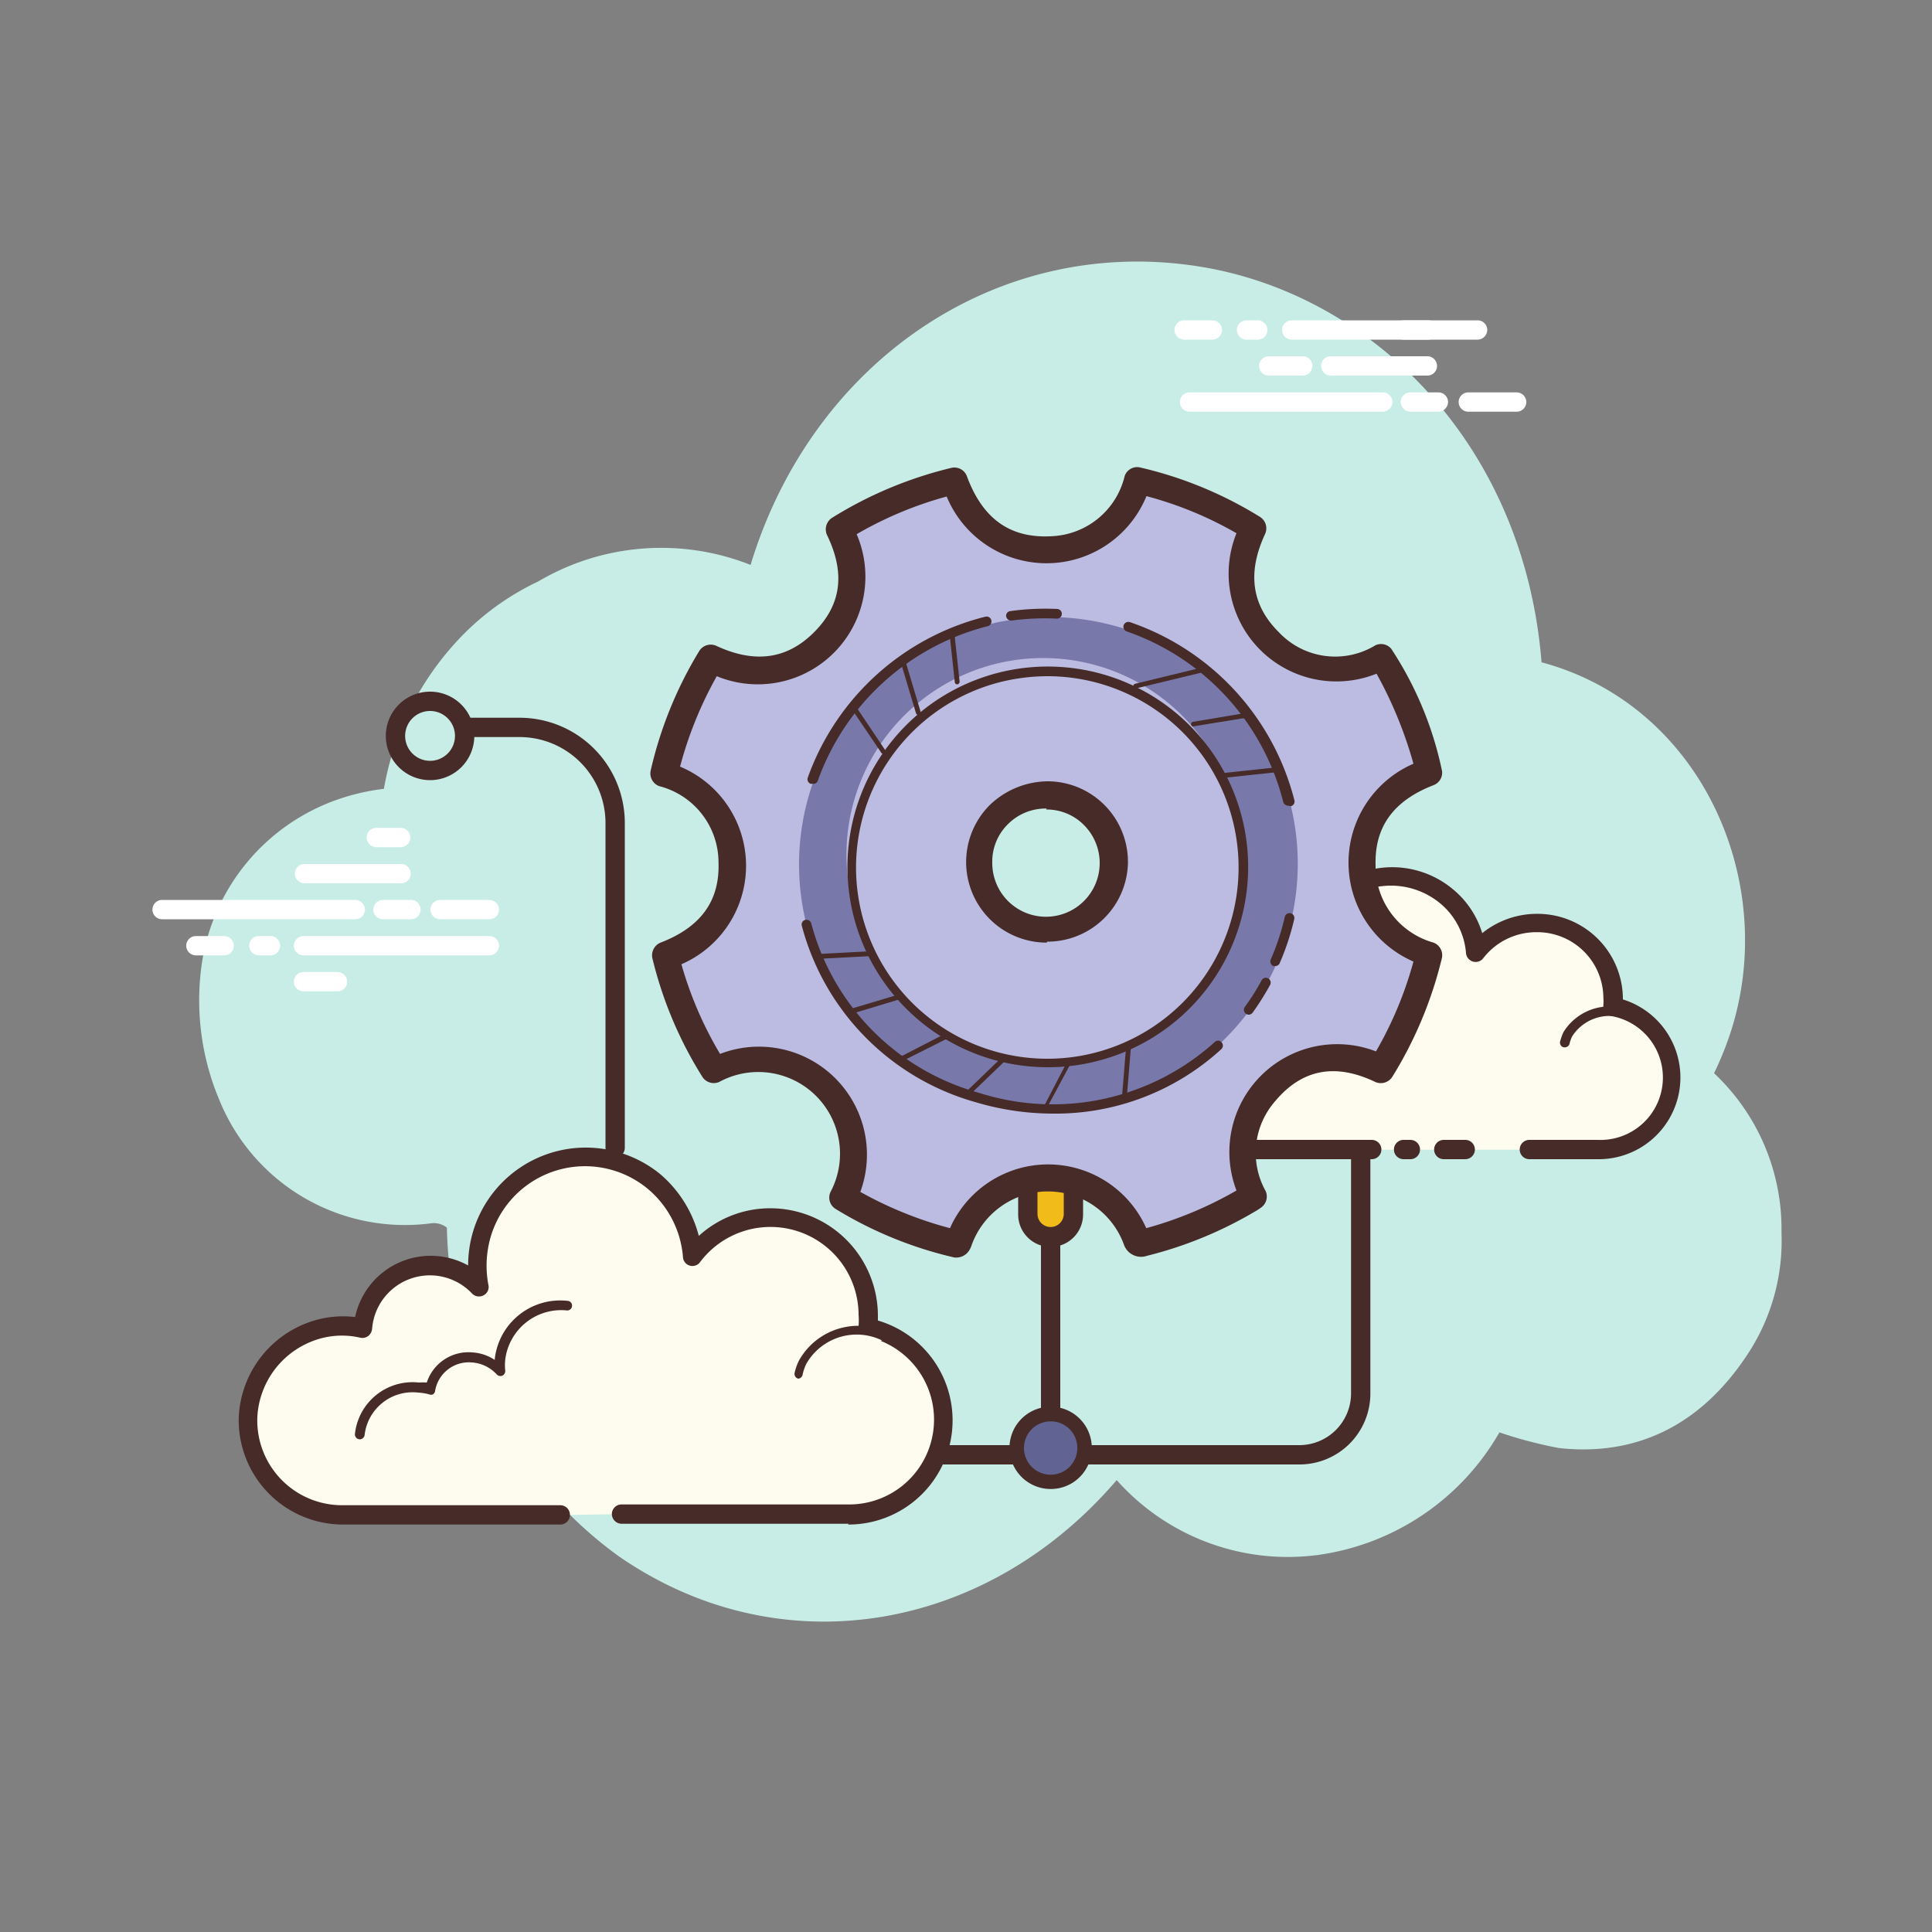 <svg id="Calque_1" data-name="Calque 1" xmlns="http://www.w3.org/2000/svg" width="100" height="100" viewBox="0 0 100 100"><rect x="0" y="0" width="100" height="100" fill="#808080" stroke="none"/><title>Plan de travail 1</title><path d="M88.72,55.55a16.93,16.93,0,0,0,.8-1.95c2.63-7.77-1.35-17.07-9.73-19.32-.91-11.38-8.91-19.19-17.94-20.52-10.34-1.53-19.82,5-23,15.48a12.54,12.54,0,0,0-11,.86,13.63,13.63,0,0,0-4.33,3.23,15.07,15.07,0,0,0-3.65,7.5,11.29,11.29,0,0,0-2.18.48,10.65,10.65,0,0,0-7.29,8.92A13.28,13.28,0,0,0,11.38,57a10.37,10.37,0,0,0,11,6.31,1.13,1.13,0,0,1,.75.23,21.55,21.55,0,0,0,8.88,17c8.32,5.77,19,4,25.79-3.93a11.85,11.85,0,0,0,10.38,3.88,12.85,12.85,0,0,0,9.43-6.35,22.61,22.61,0,0,0,3.08.81c4,.44,7.32-1.17,9.73-4.8a10.66,10.66,0,0,0,1.79-6.36A11.06,11.06,0,0,0,88.72,55.55Z" fill="#c7ede6"/><path d="M18.39,47.58h-10a.5.5,0,0,1-.5-.5.5.5,0,0,1,.5-.5h10a.51.51,0,0,1,.5.5A.5.5,0,0,1,18.39,47.58Zm2.88,0H19.82a.5.5,0,0,1-.5-.5.51.51,0,0,1,.5-.5h1.45a.5.5,0,0,1,.5.5A.5.5,0,0,1,21.27,47.58Zm4.06,0H22.78a.5.5,0,0,1-.5-.5.5.5,0,0,1,.5-.5h2.55a.51.51,0,0,1,.5.5A.5.5,0,0,1,25.33,47.58Zm0,1.87H15.71a.5.5,0,1,1,0-1h9.62a.5.5,0,0,1,0,1ZM14,49.45H13.4a.5.5,0,1,1,0-1H14a.5.5,0,1,1,0,1Zm-2.38,0H10.14a.5.5,0,0,1,0-1H11.6a.5.5,0,1,1,0,1Zm9.14-3.73h-5a.5.5,0,0,1,0-1h5a.5.5,0,0,1,0,1Zm0-1.87H19.48a.5.5,0,0,1-.5-.5.5.5,0,0,1,.5-.5h1.26a.51.51,0,0,1,.5.5A.5.5,0,0,1,20.74,43.85Zm-3.27,7.46H15.71a.5.5,0,0,1-.5-.5.5.5,0,0,1,.5-.5h1.76a.51.51,0,0,1,.5.5A.5.5,0,0,1,17.47,51.31Z" fill="#fff"/><path d="M79.16,59.51H82.7a3.73,3.73,0,0,0,.79-7.4,3.87,3.87,0,0,0,0-.48,3.91,3.91,0,0,0-4-3.87,4,4,0,0,0-3.16,1.54,4.38,4.38,0,0,0-8.64-.48,4.21,4.21,0,0,0,0,1.66,2.77,2.77,0,0,0-2-.85,2.71,2.71,0,0,0-2.72,2.49,3.73,3.73,0,0,0-2.12.15,3.72,3.72,0,0,0,1.3,7.24h8.81m1.64,0h.36" fill="#fdfcef"/><path d="M82.7,60H79.16a.5.5,0,0,1,0-1H82.7a3.23,3.23,0,0,0,.69-6.41.5.5,0,0,1-.4-.55,3,3,0,0,0,0-.42,3.42,3.42,0,0,0-3.46-3.37,3.47,3.47,0,0,0-2.76,1.35.49.49,0,0,1-.53.17.5.5,0,0,1-.36-.44,3.73,3.73,0,0,0-1.37-2.6,4,4,0,0,0-3-.86,3.76,3.76,0,0,0-3.3,4.5.5.5,0,0,1-.85.45,2.24,2.24,0,0,0-1.64-.7,2.21,2.21,0,0,0-2.22,2,.49.49,0,0,1-.2.37.48.48,0,0,1-.4.09,3.23,3.23,0,0,0-1.85.12,3.32,3.32,0,0,0-2.19,2.91A3.18,3.18,0,0,0,59.81,58a3.34,3.34,0,0,0,2.42,1H71a.5.5,0,0,1,.5.5.5.5,0,0,1-.5.5H62.23a4.4,4.4,0,0,1-3.14-1.33,4.17,4.17,0,0,1-1.17-3.08,4.33,4.33,0,0,1,4.73-4.05,3.21,3.21,0,0,1,3.13-2.42,3.28,3.28,0,0,1,1.42.32,4.65,4.65,0,0,1,.08-.73A4.9,4.9,0,0,1,75.17,46a4.73,4.73,0,0,1,1.55,2.3,4.51,4.51,0,0,1,2.84-1A4.42,4.42,0,0,1,84,51.63v.1A4.23,4.23,0,0,1,82.7,60ZM73,60h-.35a.5.5,0,0,1,0-1H73a.5.5,0,0,1,0,1Z" fill="#472b29"/><path d="M81,54.21h-.06a.25.25,0,0,1-.19-.3,3.06,3.06,0,0,1,.17-.48,2.8,2.8,0,0,1,3.72-1,.24.24,0,0,1,.12.33.24.24,0,0,1-.33.12,2.29,2.29,0,0,0-3.06.77,1.82,1.82,0,0,0-.13.37A.25.25,0,0,1,81,54.21ZM75.84,60H74.73a.5.5,0,0,1,0-1h1.11a.5.5,0,0,1,0,1Z" fill="#472b29"/><path d="M71.57,21.31h-10a.5.5,0,0,1-.5-.5.5.5,0,0,1,.5-.5h10a.5.5,0,0,1,.5.5A.51.51,0,0,1,71.57,21.31Zm2.88,0H73a.51.51,0,0,1-.5-.5.5.5,0,0,1,.5-.5h1.45a.5.5,0,0,1,.5.5A.51.51,0,0,1,74.45,21.31Zm4,0H76a.5.5,0,0,1-.5-.5.5.5,0,0,1,.5-.5H78.5a.5.5,0,0,1,.5.5A.5.5,0,0,1,78.5,21.31Zm-2-3.73H66.86a.5.5,0,0,1-.5-.5.5.5,0,0,1,.5-.5h9.62a.5.5,0,0,1,.5.5A.51.51,0,0,1,76.48,17.58Zm-11.35,0h-.58a.5.5,0,0,1-.5-.5.5.5,0,0,1,.5-.5h.58a.5.5,0,0,1,0,1Zm-2.38,0H61.29a.51.51,0,0,1-.5-.5.5.5,0,0,1,.5-.5h1.46a.5.5,0,0,1,.5.5A.5.5,0,0,1,62.75,17.58Zm11.16,1.86h-5a.5.5,0,0,1-.5-.5.5.5,0,0,1,.5-.5h5a.5.5,0,0,1,.5.5A.5.5,0,0,1,73.91,19.44Z" fill="#fff"/><path d="M73.91,17.58H72.66a.5.5,0,0,1-.5-.5.5.5,0,0,1,.5-.5h1.25a.5.5,0,0,1,.5.5A.5.5,0,0,1,73.91,17.58Zm-6.48,1.86H65.67a.5.5,0,0,1-.5-.5.51.51,0,0,1,.5-.5h1.76a.5.5,0,0,1,.5.5A.5.5,0,0,1,67.43,19.44Z" fill="#fff"/><path d="M54.38,75.8a.51.51,0,0,1-.5-.5V51.56a.51.51,0,0,1,.5-.5.5.5,0,0,1,.5.5V75.3A.5.5,0,0,1,54.38,75.8Z" fill="#472b29"/><path d="M67.26,75.8H42.83a.5.5,0,0,1-.5-.5.5.5,0,0,1,.5-.5H67.26a2.68,2.68,0,0,0,2.67-2.67V59.51a.5.5,0,1,1,1,0V72.13A3.67,3.67,0,0,1,67.26,75.8Z" fill="#472b29"/><path d="M54.38,73.2a1.75,1.75,0,0,0,0,3.5h0a1.75,1.75,0,1,0,0-3.5Z" fill="#616493"/><path d="M54.38,77.07A2.13,2.13,0,1,1,56.51,75,2.12,2.12,0,0,1,54.38,77.07Zm0-3.5A1.38,1.38,0,1,0,55.76,75,1.37,1.37,0,0,0,54.38,73.57Z" fill="#472b29"/><path d="M53.2,61.07v1.79a1.18,1.18,0,0,0,2.36,0V61.07Z" fill="#f1bc19"/><path d="M54.38,64.54a1.68,1.68,0,0,1-1.68-1.68V61.07a.5.5,0,0,1,.5-.5h2.36a.5.5,0,0,1,.5.5v1.79A1.68,1.68,0,0,1,54.38,64.54Zm-.68-3v1.29a.68.68,0,1,0,1.36,0V61.57Z" fill="#472b29"/><path d="M70.51,44.78A4.81,4.81,0,0,1,74,40,18.15,18.15,0,0,0,71.52,34a4.75,4.75,0,0,1-5.8-.83c-1.71-1.69-1.85-3.71-.85-5.87a19.93,19.93,0,0,0-6-2.46,4.76,4.76,0,0,1-4.31,3.57c-2.59.19-4.27-1.15-5.16-3.55a20.2,20.2,0,0,0-6,2.49,4.91,4.91,0,0,1-6.65,6.71,20.13,20.13,0,0,0-2.43,6,4.91,4.91,0,0,1,.07,9.41A19.89,19.89,0,0,0,37,55.37,4.92,4.92,0,0,1,43.62,62a20.15,20.15,0,0,0,6,2.42.9.9,0,0,0,.07-.14,4.88,4.88,0,0,1,9.19-.11c.09.22.19.22.38.17a20.35,20.35,0,0,0,5.41-2.24l.26-.17a4.74,4.74,0,0,1,.59-5.39c1.66-1.93,3.74-2.21,6-1.23A19.62,19.62,0,0,0,74,49.36,4.79,4.79,0,0,1,70.51,44.78ZM54.18,48.09a3.47,3.47,0,1,1,3.48-3.37A3.48,3.48,0,0,1,54.18,48.09Z" fill="#bcbce2"/><path d="M49.54,65.09l-.13,0a20.6,20.6,0,0,1-6.15-2.51.69.69,0,0,1-.28-.87A4.23,4.23,0,0,0,37.23,56a.7.7,0,0,1-.88-.27,20.6,20.6,0,0,1-2.58-6.12.71.71,0,0,1,.42-.82c2.08-.8,3.07-2.16,3-4.15a4.08,4.08,0,0,0-3.07-3.95.7.7,0,0,1-.44-.81,20.77,20.77,0,0,1,2.51-6.18.7.7,0,0,1,.89-.27c2,.93,3.68.69,5.08-.73s1.59-3.05.65-5a.71.71,0,0,1,.26-.9,20.89,20.89,0,0,1,6.16-2.58.69.69,0,0,1,.82.44c.83,2.24,2.29,3.24,4.46,3.09a4.06,4.06,0,0,0,3.7-3.1.68.68,0,0,1,.82-.45,20.56,20.56,0,0,1,6.18,2.55.7.7,0,0,1,.27.89c-.93,2-.7,3.68.71,5.08a4,4,0,0,0,5,.68.69.69,0,0,1,.82.18,18.21,18.21,0,0,1,2.63,6.33.69.69,0,0,1-.44.73c-2.07.8-3.06,2.16-3,4.15h0a4.11,4.11,0,0,0,3,4,.7.7,0,0,1,.43.81,21,21,0,0,1-2.56,6.13.71.71,0,0,1-.87.28C69.1,55,67.38,55.35,66,57a4.06,4.06,0,0,0-.49,4.65.7.7,0,0,1-.26.87,2.4,2.4,0,0,1-.28.18A20.84,20.84,0,0,1,59.37,65a.94.94,0,0,1-1.2-.59,4.18,4.18,0,0,0-4-2.74h-.06a4.2,4.2,0,0,0-3.84,2.84,1.3,1.3,0,0,1-.08.17A.79.79,0,0,1,49.54,65.09Zm.06-.81h0Zm-5.11-2.61a20,20,0,0,0,4.68,1.9,5.56,5.56,0,0,1,10.16,0A19.81,19.81,0,0,0,64,61.62a5.58,5.58,0,0,1,7.22-7.2,19.48,19.48,0,0,0,1.94-4.65,5.58,5.58,0,0,1,0-10.24,21.52,21.52,0,0,0-1.91-4.66A5.58,5.58,0,0,1,64,27.6a19.09,19.09,0,0,0-4.66-1.92A5.59,5.59,0,0,1,49,25.7a19.38,19.38,0,0,0-4.66,1.95A5.57,5.57,0,0,1,37.1,35a20,20,0,0,0-1.9,4.68,5.56,5.56,0,0,1,.07,10.23,19.34,19.34,0,0,0,2,4.64,5.59,5.59,0,0,1,7.25,7.17Zm9.69-12.88h0a4.17,4.17,0,0,1-2.93-7.14,4.38,4.38,0,0,1,3-1.21,4.17,4.17,0,0,1,4.13,4.3,4.17,4.17,0,0,1-4.18,4Zm0-6.94a2.75,2.75,0,0,0-2,.8,2.71,2.71,0,0,0-.82,2,2.78,2.78,0,1,0,4.78-1.91,2.71,2.71,0,0,0-2-.84Z" fill="#472b29"/><path d="M66.78,41.57a12.92,12.92,0,0,0-15.7-9.23,12.77,12.77,0,0,0-9.33,15.54,12.92,12.92,0,0,0,15.7,9.23A12.77,12.77,0,0,0,66.78,41.57Zm-10,13a10.31,10.31,0,0,1-12.53-7.38A10.18,10.18,0,1,1,64,42.37,9.9,9.9,0,0,1,56.81,54.62Z" fill="#7878aa"/><path d="M54.23,55.24a10.37,10.37,0,1,1,2.56-.32A10.26,10.26,0,0,1,54.23,55.24Zm0-20.24a10.25,10.25,0,0,0-2.44.3,9.9,9.9,0,1,0,2.44-.3ZM42.05,40.57l-.09,0a.25.25,0,0,1-.15-.32A13.16,13.16,0,0,1,51,31.92a.25.25,0,0,1,.13.49,12.64,12.64,0,0,0-8.8,8A.25.25,0,0,1,42.05,40.57Z" fill="#472b29"/><path d="M54.5,57.64a14,14,0,0,1-4-.59,12.91,12.91,0,0,1-9-9.14.25.25,0,0,1,.18-.3.27.27,0,0,1,.31.18,12.38,12.38,0,0,0,8.7,8.78,12.52,12.52,0,0,0,12.18-2.63.24.24,0,0,1,.35,0,.25.25,0,0,1,0,.36A12.7,12.7,0,0,1,54.5,57.64Z" fill="#472b29"/><path d="M65.52,50.86a11.52,11.52,0,0,1-.89,1.41" fill="#a2a2cc"/><path d="M64.63,52.52a.24.24,0,0,1-.14-.05.25.25,0,0,1-.06-.35,11.47,11.47,0,0,0,.87-1.38.25.25,0,1,1,.44.24,13.81,13.81,0,0,1-.9,1.43A.26.26,0,0,1,64.63,52.52Z" fill="#472b29"/><path d="M66.78,47.53A11.72,11.72,0,0,1,66,49.79" fill="#a2a2cc"/><path d="M66,50a.18.18,0,0,1-.1,0,.26.26,0,0,1-.13-.33,12.44,12.44,0,0,0,.73-2.21.25.25,0,0,1,.3-.19.25.25,0,0,1,.19.3,13.19,13.19,0,0,1-.76,2.3A.24.24,0,0,1,66,50Zm.66-8.3a.26.26,0,0,1-.24-.19,12.61,12.61,0,0,0-8.11-8.83.26.26,0,0,1-.15-.32.26.26,0,0,1,.32-.16A13.18,13.18,0,0,1,67,41.43a.25.25,0,0,1-.19.3Z" fill="#472b29"/><path d="M58.79,35.51l3.43-.83" fill="#a2a2cc"/><path d="M58.79,35.63a.13.13,0,0,1-.13-.09.13.13,0,0,1,.1-.15l3.42-.83a.12.12,0,1,1,.06.24l-3.43.83Z" fill="#472b29"/><path d="M61.78,37.48l2.58-.43" fill="#a2a2cc"/><path d="M61.78,37.61a.14.14,0,0,1-.13-.11.12.12,0,0,1,.11-.14l2.57-.43a.13.13,0,1,1,0,.25l-2.58.42Z" fill="#472b29"/><path d="M63.45,40.13l2.62-.28" fill="#a2a2cc"/><path d="M63.45,40.25a.14.14,0,0,1-.13-.11.14.14,0,0,1,.12-.14l2.61-.28a.12.12,0,0,1,.14.11.12.12,0,0,1-.11.14l-2.62.28Z" fill="#472b29"/><path d="M49.28,32.9l.26,2.39" fill="#a2a2cc"/><path d="M49.54,35.42a.12.12,0,0,1-.12-.11l-.26-2.4a.12.12,0,0,1,.11-.14c.07,0,.13,0,.14.11l.26,2.4a.14.14,0,0,1-.11.14Z" fill="#472b29"/><path d="M46.74,34.24l.79,2.65" fill="#a2a2cc"/><path d="M47.53,37a.11.11,0,0,1-.12-.09l-.79-2.64a.13.13,0,0,1,.08-.16.13.13,0,0,1,.16.09l.79,2.64a.13.13,0,0,1-.09.16Z" fill="#472b29"/><path d="M44.19,36.58l1.55,2.31" fill="#a2a2cc"/><path d="M45.74,39a.12.12,0,0,1-.1,0l-1.56-2.31a.13.13,0,0,1,.21-.14l1.55,2.31a.12.12,0,0,1,0,.17Z" fill="#472b29"/><path d="M42.33,49.5,45,49.36" fill="#a2a2cc"/><path d="M42.33,49.63a.13.13,0,0,1-.13-.12.12.12,0,0,1,.12-.13L45,49.24c.07,0,.13,0,.14.11a.14.14,0,0,1-.12.14l-2.66.14Z" fill="#472b29"/><path d="M43.93,52.38l2.57-.77" fill="#a2a2cc"/><path d="M43.93,52.51a.12.12,0,0,1-.12-.09.12.12,0,0,1,.08-.16l2.58-.77a.13.13,0,0,1,.15.09.12.12,0,0,1-.08.15L44,52.5Z" fill="#472b29"/><path d="M46.69,54.79l2.18-1.12" fill="#a2a2cc"/><path d="M46.69,54.92a.15.15,0,0,1-.11-.07.13.13,0,0,1,.06-.17l2.17-1.12a.12.12,0,0,1,.17.06.12.12,0,0,1,0,.16L46.75,54.9A.11.11,0,0,1,46.69,54.92Z" fill="#472b29"/><path d="M50.24,56.45l1.61-1.54" fill="#a2a2cc"/><path d="M50.24,56.57a.12.12,0,0,1-.08-.21l1.6-1.54a.12.12,0,0,1,.18,0,.12.12,0,0,1,0,.17l-1.6,1.54A.16.16,0,0,1,50.24,56.57Z" fill="#472b29"/><path d="M54.07,57.38l1.24-2.33" fill="#a2a2cc"/><path d="M54.07,57.5H54a.13.13,0,0,1,0-.17L55.21,55a.13.13,0,0,1,.17-.05.13.13,0,0,1,0,.17l-1.25,2.33A.14.14,0,0,1,54.07,57.5Z" fill="#472b29"/><path d="M58.2,56.71l.19-2.44" fill="#a2a2cc"/><path d="M58.2,56.84h0a.14.14,0,0,1-.12-.14l.2-2.44a.15.15,0,0,1,.13-.12.14.14,0,0,1,.12.14l-.2,2.44A.12.12,0,0,1,58.2,56.84Z" fill="#472b29"/><path d="M52.33,31.87a12.61,12.61,0,0,1,2.38-.1" fill="#a2a2cc"/><path d="M52.33,32.12a.26.26,0,0,1-.25-.21.24.24,0,0,1,.22-.28,13.08,13.08,0,0,1,2.42-.11.25.25,0,0,1,.24.26.25.25,0,0,1-.27.24,13,13,0,0,0-2.33.1ZM31.84,59.91a.51.51,0,0,1-.5-.5V42.6a4.45,4.45,0,0,0-4.45-4.45H24.38a.5.5,0,0,1-.5-.5.5.5,0,0,1,.5-.5h2.51a5.45,5.45,0,0,1,5.45,5.45V59.41A.5.5,0,0,1,31.84,59.91Z" fill="#472b29"/><path d="M22.26,40.38a2.29,2.29,0,1,1,2.29-2.29A2.29,2.29,0,0,1,22.26,40.38Zm0-3.58a1.29,1.29,0,1,0,1.29,1.29A1.29,1.29,0,0,0,22.26,36.8Z" fill="#472b29"/><path d="M32.17,78.37H43.94a4.89,4.89,0,0,0,1-9.68,4.21,4.21,0,0,0,0-.62,5.06,5.06,0,0,0-9.1-3,5.58,5.58,0,0,0-11.05-.63,5.7,5.7,0,0,0,0,2.18,3.48,3.48,0,0,0-6,2.14,4.6,4.6,0,0,0-2.72.19,5,5,0,0,0-3.23,4.38,4.89,4.89,0,0,0,4.89,5.09H29" fill="#fdfcef"/><path d="M43.93,78.87H32.17a.51.51,0,0,1-.5-.5.5.5,0,0,1,.5-.5H43.94a4.39,4.39,0,0,0,.9-8.69.5.5,0,0,1-.4-.55,3.56,3.56,0,0,0,0-.57,4.56,4.56,0,0,0-8.2-2.74.49.49,0,0,1-.89-.26,5.14,5.14,0,0,0-1.85-3.55,5.09,5.09,0,0,0-8.22,3,5.32,5.32,0,0,0,0,2,.48.48,0,0,1-.26.54.5.5,0,0,1-.59-.1,3,3,0,0,0-5.17,1.83.53.53,0,0,1-.2.37.51.51,0,0,1-.41.09,4.2,4.2,0,0,0-2.43.16,4.46,4.46,0,0,0-2.9,3.94,4.39,4.39,0,0,0,4.38,4.57H29a.5.5,0,0,1,.5.5.5.5,0,0,1-.5.5H17.75a5.4,5.4,0,0,1-5.39-5.61,5.48,5.48,0,0,1,3.55-4.83,5.23,5.23,0,0,1,2.47-.3,4,4,0,0,1,5.85-2.67,6.42,6.42,0,0,1,.11-1.16,6.09,6.09,0,0,1,9.83-3.57,6.26,6.26,0,0,1,2,3.2,5.48,5.48,0,0,1,3.71-1.43,5.57,5.57,0,0,1,5.56,5.57v.24a5.39,5.39,0,0,1-1.55,10.56Z" fill="#472b29"/><path d="M29.34,67.6a3.16,3.16,0,0,0-3.48,2.79,3,3,0,0,0,0,.6,2.16,2.16,0,0,0-1.46-.7,2,2,0,0,0-2.16,1.62,3.11,3.11,0,0,0-.61-.1,2.77,2.77,0,0,0-3.05,2.44" fill="#fdfcef"/><path d="M18.61,74.5h0a.26.26,0,0,1-.24-.27,3,3,0,0,1,3.31-2.67,2.87,2.87,0,0,1,.41,0A2.27,2.27,0,0,1,24.45,70a2.36,2.36,0,0,1,1.16.39v-.06a3.41,3.41,0,0,1,3.75-3,.25.25,0,1,1,0,.5,2.92,2.92,0,0,0-3.21,2.55,2.63,2.63,0,0,0,0,.56.26.26,0,0,1-.14.26.26.26,0,0,1-.3-.06,1.91,1.91,0,0,0-1.29-.62A1.77,1.77,0,0,0,22.52,72a.25.25,0,0,1-.11.17.24.24,0,0,1-.2,0,2.82,2.82,0,0,0-.57-.09,2.5,2.5,0,0,0-2.77,2.21A.26.26,0,0,1,18.61,74.5Z" fill="#472b29"/><path d="M45.91,69.27a3.24,3.24,0,0,0-4.38,1.26,3.1,3.1,0,0,0-.21.58" fill="#fdfcef"/><path d="M41.32,71.36h0a.25.25,0,0,1-.19-.3,2.77,2.77,0,0,1,.22-.63A3.51,3.51,0,0,1,46,69a.25.25,0,0,1-.21.45,3,3,0,0,0-4.06,1.15,2.47,2.47,0,0,0-.18.52A.26.26,0,0,1,41.32,71.36Z" fill="#472b29"/></svg>